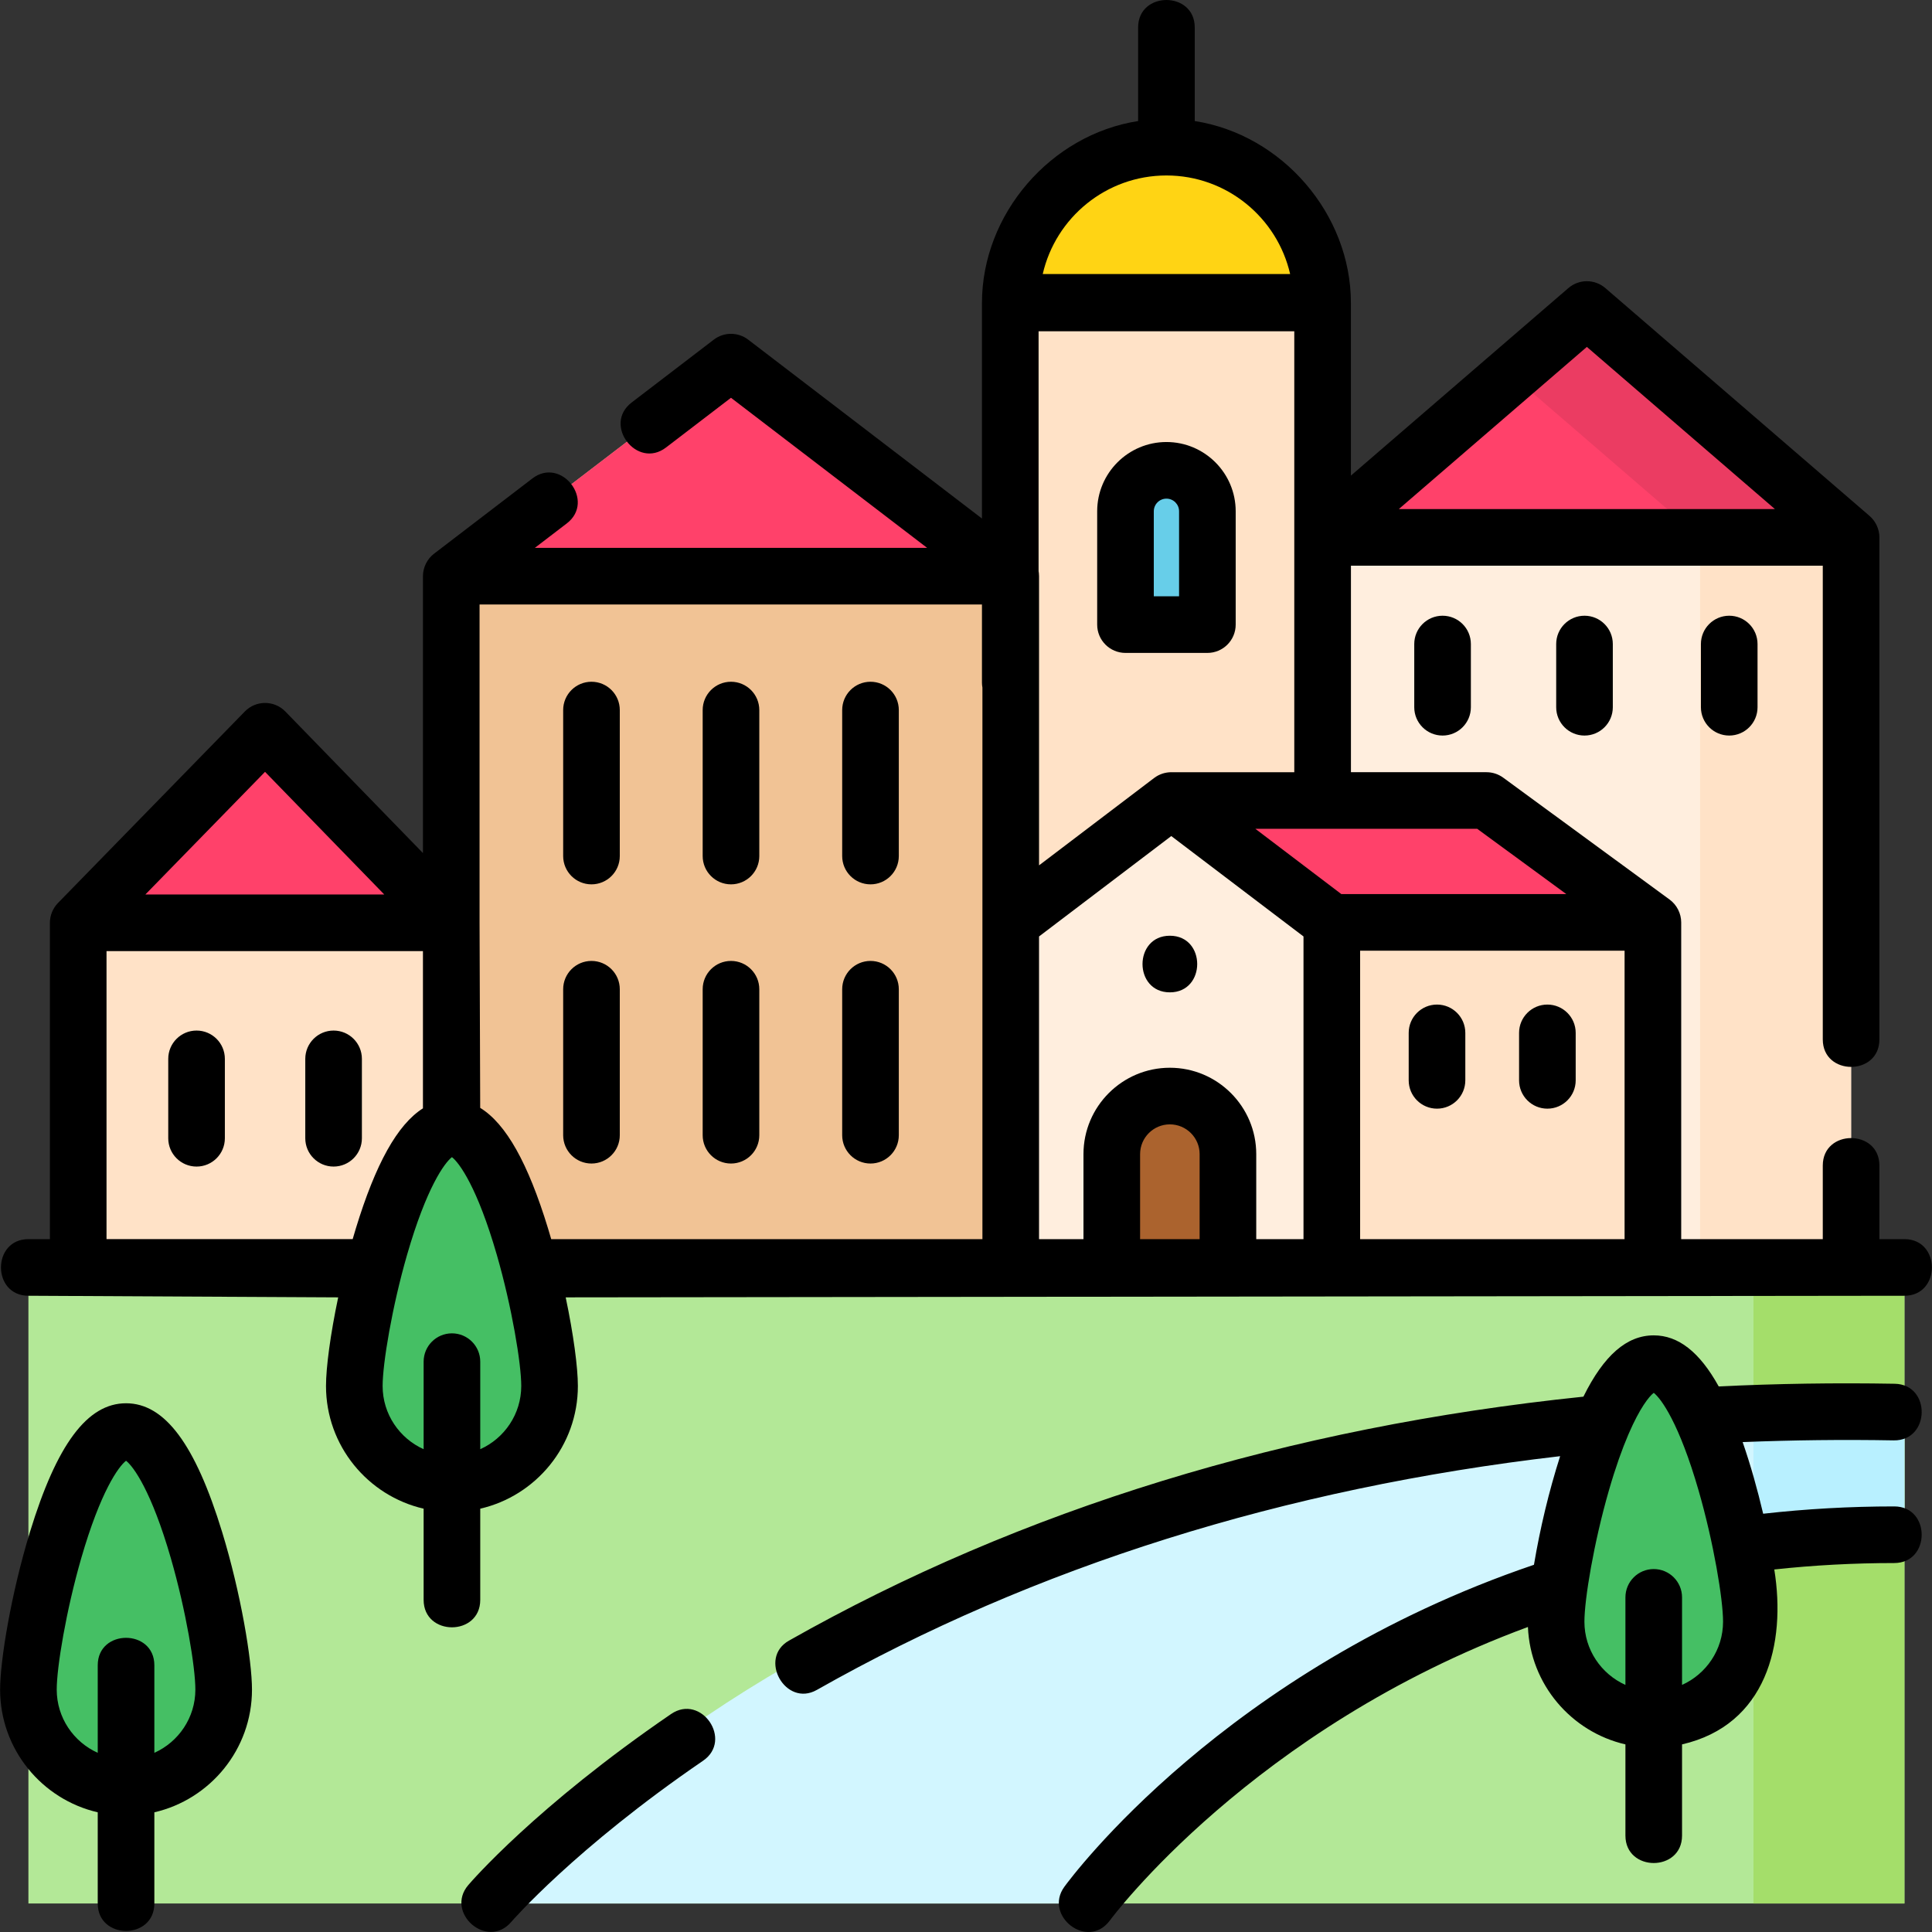 <svg id="fi_2169297" enable-background="new 0 0 511.828 511.828" height="512" viewBox="0 0 511.828 511.828" width="512" xmlns="http://www.w3.org/2000/svg"><rect x="0" y="0" width="511.828" height="511.828" fill="#333333" stroke="none"/><path d="m119.728 346.199h-99.009v-101.732l49.504-50.74 49.505 50.74z" fill="#ffe2c7"></path><path d="m350.392 346.199v-203.834l70.001-60.367 70.001 60.367v203.834z" fill="#ffeede"></path><path d="m420.393 81.998-20 17.247 50.001 43.12v203.834h40v-203.834z" fill="#ffe2c7"></path><path d="m119.546 152.643 74.109-56.707 74.109 56.707v193.556h-148.218z" fill="#f1c395"></path><path d="m267.764 152.643h-148.218l74.109-56.707z" fill="#ff416a"></path><path d="m267.643 80.263h82.74v265.936h-82.74z" fill="#ffe2c7"></path><path d="m437.887 346.199h-170.123v-101.835l42.531-32.291 42.531 32.291h85.061z" fill="#ffeede"></path><path d="m437.887 244.364-44.083-32.291h-83.509l42.531 32.291z" fill="#ff416a"></path><path d="m352.826 244.364h85.061v101.834h-85.061z" fill="#ffe2c7"></path><path d="m325.307 346.199h-30.77v-40.445c0-8.497 6.888-15.385 15.385-15.385 8.497 0 15.385 6.888 15.385 15.385z" fill="#ab632e"></path><path d="m350.393 142.365h140.001l-70.001-60.367z" fill="#ff416a"></path><path d="m420.393 81.998-20 17.247 50.001 43.12h40z" fill="#eb3c62"></path><path d="m267.899 80.099c0-22.707 18.407-41.114 41.114-41.114s41.114 18.407 41.114 41.114z" fill="#ffd414"></path><path d="m319.86 165.474h-21.694v-30.026c0-5.991 4.856-10.847 10.847-10.847 5.991 0 10.847 4.856 10.847 10.847z" fill="#67cee9"></path><path d="" style="fill:none;stroke:#000;stroke-width:15;stroke-linecap:round;stroke-linejoin:round;stroke-miterlimit:10"></path><path d="m70.223 244.467h-49.504l49.504-50.74 49.505 50.74z" fill="#ff416a"></path><path d="m7.528 335.773h497v168.5h-497z" fill="#b3e897"></path><path d="m464.528 335.773h40v168.5h-40z" fill="#a4de6a"></path><path d="m463.973 408.943c12-1.522 27.323-2.361 40.555-2.361v-32.495c-125.161-2.239-284.407 29.401-374.774 130.186h158.274c43.259-54.889 108.959-83.088 175.945-95.33z" fill="#d2f6ff"></path><g fill="#45bf64"><path d="m57.984 447.614c0 14.284-11.58 25.864-25.864 25.864s-25.864-11.58-25.864-25.864 11.58-68.359 25.864-68.359 25.864 54.075 25.864 68.359z"></path><path d="m145.592 367.178c0 14.284-11.58 25.864-25.864 25.864s-25.864-11.58-25.864-25.864 11.58-68.359 25.864-68.359 25.864 54.075 25.864 68.359z"></path><path d="m463.973 429.623c0 14.284-11.58 25.864-25.864 25.864s-25.864-11.58-25.864-25.864 11.58-68.359 25.864-68.359 25.864 54.075 25.864 68.359z"></path></g><path d="m504.528 374.087c-13.003-.233-26.377-.093-40 .445v34.344c11.916-1.479 26.969-2.294 40-2.294z" fill="#b8f0ff"></path><path d="m177.78 454.081c-35.762 24.463-53.015 44.484-53.731 45.324-6.216 7.286 4.99 17.226 11.405 9.743.164-.192 16.84-19.459 50.795-42.686 8.004-5.475-.464-17.855-8.469-12.381z"></path><path d="m501.82 399.083c-11.681 0-23.339.655-34.72 1.938-1.505-6.396-3.286-12.77-5.434-18.982 13.168-.526 26.585-.695 40.02-.452 9.709.154 9.96-14.824.27-14.998-15.684-.28-31.351-.034-46.631.707-5.071-9.151-10.708-13.53-17.215-13.53-7.12 0-13.197 5.239-18.632 16.24-78.193 8.093-148.986 29.823-210.471 64.635-8.244 4.667-.898 17.748 7.391 13.053 57.652-32.643 123.849-53.445 196.914-61.923-2.993 9.385-5.298 19.058-6.935 28.772-81.906 27.832-122.702 82.963-124.416 85.322-5.557 7.647 6.208 16.934 12.129 8.826.383-.525 37.714-50.738 110.691-77.668.63 15.196 11.471 27.793 25.829 31.105v24.155c0 9.697 15 9.697 15 0v-24.155c22.311-5.147 27.627-26.576 24.437-46.341 10.423-1.128 21.086-1.703 31.774-1.703 9.696-.001 9.696-15.001-.001-15.001zm-56.211 47.286v-23.192c0-4.142-3.357-7.5-7.5-7.5s-7.5 3.358-7.5 7.5v23.192c-6.394-2.875-10.864-9.293-10.864-16.746 0-5.929 2.479-20.909 6.484-34.773 1.786-6.185 3.528-11.008 5.124-14.735.043-.095.085-.189.124-.286 2.941-6.799 5.37-9.861 6.632-10.835 1.962 1.514 6.737 8.053 11.88 25.856 4.005 13.864 6.484 28.845 6.484 34.773 0 7.453-4.471 13.87-10.864 16.746z"></path><path d="m33.392 371.756c-10.249 0-18.34 10.845-25.461 34.129-4.947 16.176-7.903 33.92-7.903 41.729 0 15.818 11.068 29.09 25.864 32.504v24.155c0 9.697 15 9.697 15 0v-24.155c14.796-3.413 25.864-16.686 25.864-32.504 0-7.81-2.956-25.553-7.903-41.729-7.121-23.284-15.212-34.129-25.461-34.129zm7.5 92.604v-23.192c0-9.697-15-9.697-15 0v23.192c-6.394-2.875-10.864-9.293-10.864-16.746 0-5.929 2.479-20.909 6.484-34.773 5.143-17.803 9.918-24.342 11.88-25.856 1.962 1.514 6.737 8.053 11.88 25.856 4.005 13.864 6.484 28.845 6.484 34.773 0 7.453-4.47 13.871-10.864 16.746z"></path><path d="m504.528 328.273h-6.634v-19.5c0-9.697-15-9.697-15 0v19.5h-37.507v-83.909c0-2.36-1.166-4.655-3.068-6.05l-44.083-32.291c-1.285-.942-2.838-1.45-4.432-1.45h-35.911v-54.708h125.001v125.505c0 9.697 15 9.697 15 0v-133.005c0-2.153-.97-4.273-2.602-5.68l-70.001-60.367c-2.814-2.427-6.982-2.427-9.797 0l-57.611 49.683v-45.738c0-23.578-18.209-44.595-41.37-48.198v-24.792c0-9.697-15-9.697-15 0v24.792c-23.158 3.602-41.37 24.622-41.37 48.198v57.104l-61.93-47.387c-2.689-2.058-6.426-2.058-9.115 0l-21.767 16.655c-7.701 5.892 1.413 17.806 9.115 11.913l17.209-13.168 51.966 39.763h-103.931l8.46-6.473c7.701-5.893-1.412-17.804-9.115-11.913l-26.046 19.93c-1.832 1.4-2.942 3.651-2.942 5.957v73.349l-36.444-37.492c-2.941-3.027-7.8-3.03-10.746-.01l-49.506 50.739c-1.352 1.386-2.132 3.301-2.132 5.237v83.806h-5.691c-9.697 0-9.697 15 0 15l82.066.426c-2.074 9.835-3.229 18.598-3.229 23.479 0 15.818 11.068 29.09 25.864 32.504v24.155c0 9.697 15 9.697 15 0v-24.155c14.795-3.414 25.863-16.686 25.863-32.504 0-4.881-1.155-13.644-3.229-23.479l354.665-.426c9.697 0 9.697-15 0-15zm-358.501 0c-.273-.945-.552-1.887-.838-2.824-5.292-17.306-11.121-27.735-17.973-31.952l-.17-49.056v-84.298h133.097v20.696c0 .449.047.886.122 1.313v62.212 83.909zm164.271-123.7c-.004 0-.008 0-.011 0-.363 0-.717.035-1.066.085-.071.01-.142.02-.213.033-.355.062-.703.145-1.039.254-.038.012-.074.028-.112.041-.341.117-.672.257-.989.421-.026.013-.053.024-.079.038-.331.176-.644.379-.943.6-.027.02-.058.034-.085.054l-30.495 23.153v-76.611c0-.28-.018-.556-.048-.828-.008-.071-.022-.139-.032-.209-.013-.092-.026-.185-.042-.276v-63.565h67.74v116.811h-32.586zm-35.033 43.514 35.03-26.597 35.03 26.597v80.186h-12.519v-22.519c0-12.619-10.266-22.885-22.885-22.885s-22.886 10.266-22.886 22.885v22.519h-11.771v-80.186zm42.542 80.186h-15.771v-22.519c0-4.348 3.537-7.885 7.886-7.885 4.348 0 7.885 3.537 7.885 7.885zm42.518 0v-76.409h70.062v76.409zm54.631-91.409h-59.606l-22.774-17.291h58.775zm5.437-144.962 49.82 42.963h-99.638zm-111.38-45.417c15.958 0 29.354 11.177 32.771 26.114h-65.541c3.415-14.937 16.812-26.114 32.77-26.114zm-238.799 157.992 31.583 32.49h-31.573-31.709zm-41.995 47.49h42.005 41.822v41.655c-6.768 4.294-12.536 14.686-17.778 31.827-.286.937-.565 1.879-.838 2.824h-65.21v-76.306zm99.01 131.957v-23.192c0-4.142-3.357-7.5-7.5-7.5s-7.5 3.358-7.5 7.5v23.192c-6.394-2.875-10.864-9.293-10.864-16.746 0-5.929 2.479-20.91 6.483-34.774 5.144-17.803 9.918-24.342 11.881-25.855 1.962 1.514 6.737 8.053 11.88 25.856 4.005 13.864 6.483 28.845 6.483 34.773 0 7.453-4.47 13.87-10.863 16.746z"></path><path d="m193.655 180.611c-4.143 0-7.5 3.358-7.5 7.5v38.672c0 4.142 3.357 7.5 7.5 7.5s7.5-3.358 7.5-7.5v-38.672c0-4.142-3.357-7.5-7.5-7.5z"></path><path d="m230.614 180.611c-4.143 0-7.5 3.358-7.5 7.5v38.672c0 4.142 3.357 7.5 7.5 7.5s7.5-3.358 7.5-7.5v-38.672c0-4.142-3.357-7.5-7.5-7.5z"></path><path d="m193.655 254.572c-4.143 0-7.5 3.358-7.5 7.5v38.672c0 4.142 3.357 7.5 7.5 7.5s7.5-3.358 7.5-7.5v-38.672c0-4.142-3.357-7.5-7.5-7.5z"></path><path d="m230.614 254.572c-4.143 0-7.5 3.358-7.5 7.5v38.672c0 4.142 3.357 7.5 7.5 7.5s7.5-3.358 7.5-7.5v-38.672c0-4.142-3.357-7.5-7.5-7.5z"></path><path d="m156.695 180.611c-4.143 0-7.5 3.358-7.5 7.5v38.672c0 4.142 3.357 7.5 7.5 7.5s7.5-3.358 7.5-7.5v-38.672c0-4.142-3.357-7.5-7.5-7.5z"></path><path d="m156.695 254.572c-4.143 0-7.5 3.358-7.5 7.5v38.672c0 4.142 3.357 7.5 7.5 7.5s7.5-3.358 7.5-7.5v-38.672c0-4.142-3.357-7.5-7.5-7.5z"></path><path d="m309.922 262.895c9.652 0 9.668-15 0-15-9.652 0-9.668 15 0 15z"></path><path d="m380.694 266.131c-4.143 0-7.5 3.358-7.5 7.5v12.577c0 4.142 3.357 7.5 7.5 7.5s7.5-3.358 7.5-7.5v-12.577c0-4.142-3.358-7.5-7.5-7.5z"></path><path d="m409.934 266.131c-4.143 0-7.5 3.358-7.5 7.5v12.577c0 4.142 3.357 7.5 7.5 7.5s7.5-3.358 7.5-7.5v-12.577c0-4.142-3.358-7.5-7.5-7.5z"></path><path d="m309.013 117.101c-10.116 0-18.347 8.23-18.347 18.347v30.026c0 4.142 3.357 7.5 7.5 7.5h21.694c4.143 0 7.5-3.358 7.5-7.5v-30.026c.001-10.117-8.23-18.347-18.347-18.347zm3.348 40.873h-6.694v-22.526c0-1.846 1.501-3.347 3.347-3.347s3.348 1.501 3.348 3.347v22.526z"></path><path d="m95.875 301.549v-21.033c0-4.142-3.357-7.5-7.5-7.5s-7.5 3.358-7.5 7.5v21.033c0 4.142 3.357 7.5 7.5 7.5s7.5-3.358 7.5-7.5z"></path><path d="m52.071 273.016c-4.143 0-7.5 3.358-7.5 7.5v21.033c0 4.142 3.357 7.5 7.5 7.5s7.5-3.358 7.5-7.5v-21.033c0-4.142-3.357-7.5-7.5-7.5z"></path><path d="m374.666 170.619v16.745c0 4.142 3.357 7.5 7.5 7.5s7.5-3.358 7.5-7.5v-16.745c0-4.142-3.357-7.5-7.5-7.5s-7.5 3.358-7.5 7.5z"></path><path d="m450.609 170.619v16.745c0 4.142 3.357 7.5 7.5 7.5s7.5-3.358 7.5-7.5v-16.745c0-4.142-3.357-7.5-7.5-7.5s-7.5 3.358-7.5 7.5z"></path><path d="m412.269 170.619v16.745c0 4.142 3.357 7.5 7.5 7.5s7.5-3.358 7.5-7.5v-16.745c0-4.142-3.357-7.5-7.5-7.5s-7.5 3.358-7.5 7.5z"></path></svg>